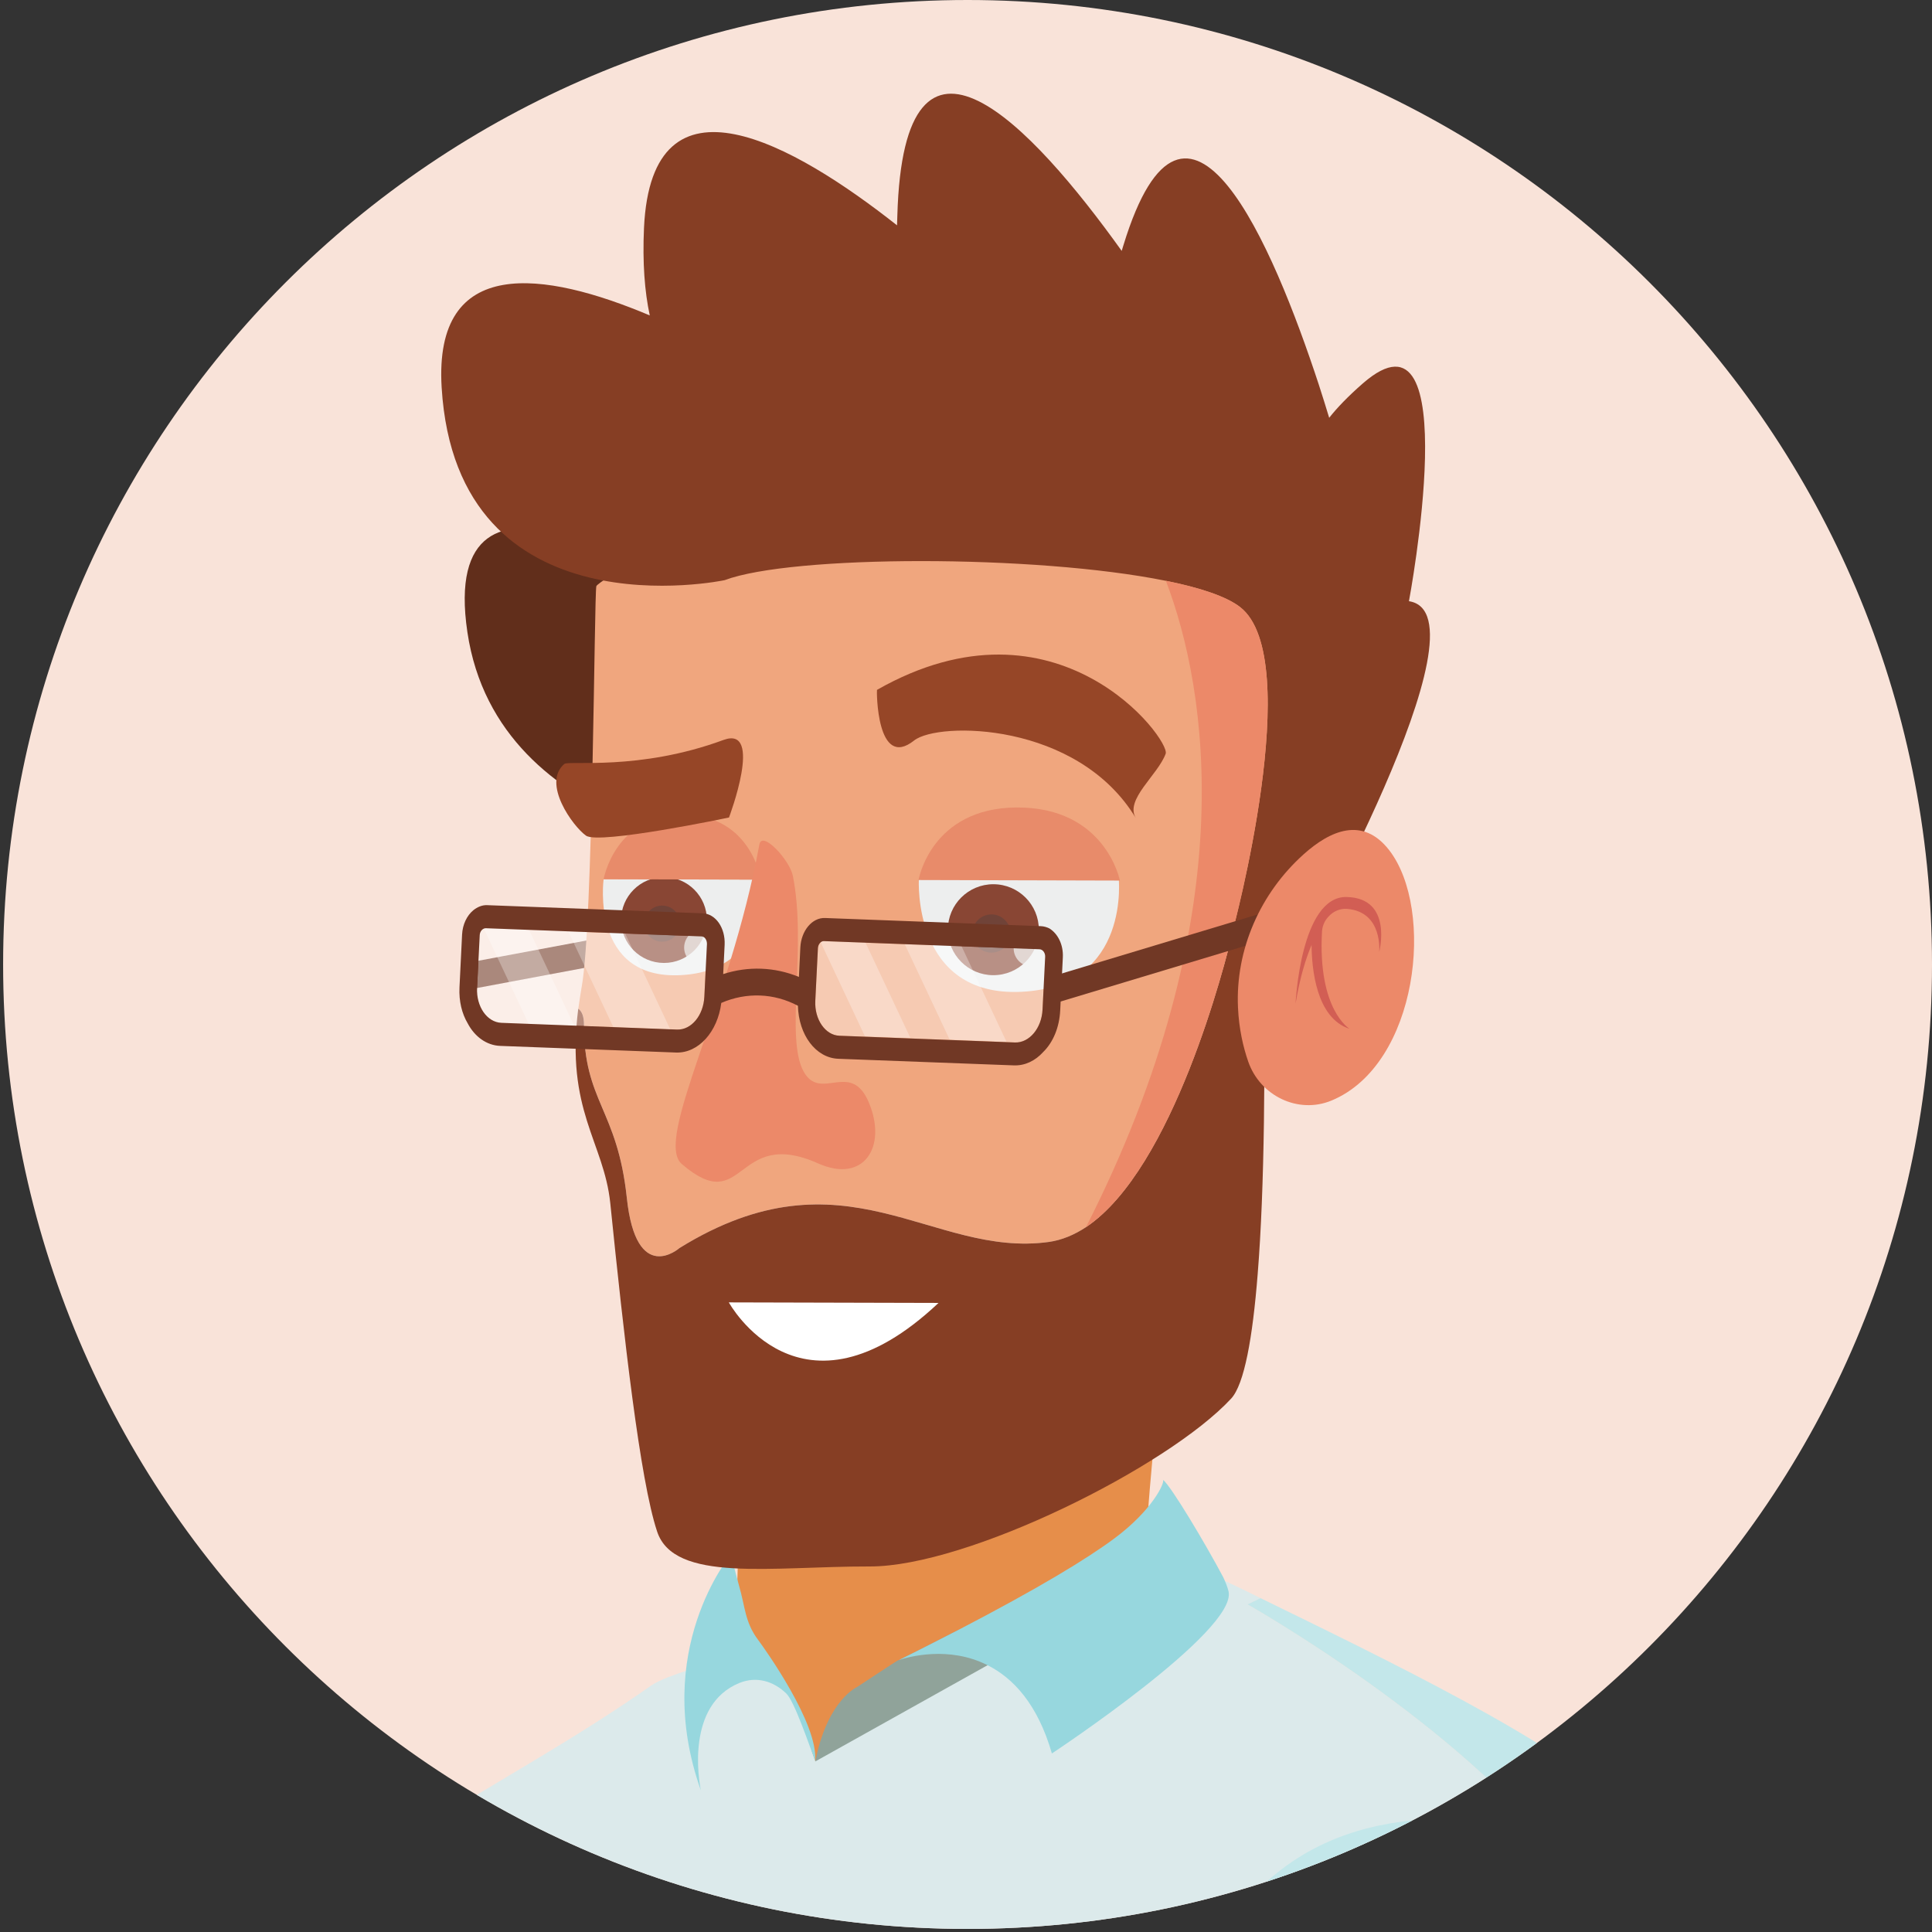 <?xml version="1.0" encoding="utf-8"?>
<!-- Generator: Adobe Illustrator 25.2.3, SVG Export Plug-In . SVG Version: 6.00 Build 0)  -->
<svg version="1.1" id="Layer_1" xmlns="http://www.w3.org/2000/svg" xmlns:xlink="http://www.w3.org/1999/xlink" x="0px" y="0px"
	 viewBox="0 0 576 576" enable-background="new 0 0 576 576" xml:space="preserve">
<rect x="0" y="0" width="576" height="576" fill="#333333" stroke="none"/>
<g>
	<g>
		<defs>
			<path id="SVGID_1_" d="M576,287.54c0,158.8-128.73,287.54-287.54,287.54c-158.8,0-287.53-128.74-287.53-287.54
				C0.94,128.73,129.67,0,288.46,0C447.27,0,576,128.73,576,287.54z"/>
		</defs>
		<use xlink:href="#SVGID_1_"  overflow="visible" fill="#F9E3D9"/>
		<clipPath id="SVGID_2_">
			<use xlink:href="#SVGID_1_"  overflow="visible"/>
		</clipPath>
		<g clip-path="url(#SVGID_2_)">
			<g>
				<polygon fill="#713825" points="139.08,295.15 192.35,285.17 191.13,277.35 137.86,287.33 				"/>
			</g>
			<path fill="#C3E7EA" d="M152.01,693.11c0.16-3.33,0.41-6.8,0.37-9.83c-0.85-52.62-29.14-83.08-56.46-100.23
				c4.58-10.29,7.56-16.22,7.56-16.22s97.7,29.86,92.15,126.28H152.01z"/>
			<path fill="#DCEAEB" d="M58.59,693.11c12.44-52.91,33.11-104.43,44.89-126.28c27.32,17.15,48.04,63.83,48.89,116.45
				c0.05,3.04-0.21,6.5-0.37,9.83H58.59z"/>
			<path fill="#E68E4A" d="M342.32,509.76c-28.89,13.28-87.43,40.86-87.43,40.86l-40.74-27.17c1.38-2.5,2.28-4.96,2.56-7.39
				c5.14-43.67,3.58-108.78,3.58-108.78l125.96,2.15C346.25,409.43,336.56,490.36,342.32,509.76z"/>
			<path fill="#612E1B" d="M202.13,175.86c0,0-71.92-48.9-62.78,12.63s88.57,66.07,88.57,66.07L202.13,175.86z"/>
			<path fill="#DCEAEB" d="M403.62,585.72c0,2.69,3.89,40.78-0.35,107.39H126.8c-10.46-56.59-20.85-105.57-23.9-117.75
				c-5.31-21.19,44.97-40.28,91.23-72.83c5.2-3.57,17.69-5.82,21.19-9.39c9.81,0.27,20.83,12.99,22.43,15.6
				c2.17,3.49,2.75,9.51,5.28,16.19c0.27,0,20.95-13.74,21.42-13.74c2.94-17.65,19.71-14.9,19.71-14.9s3.96-0.62,4.03-0.62
				c0.12-0.07,4.69-1.36,4.85-1.48c5.05-3.22,10.33-0.89,14.63-3.72c19.56-13.27,30.84-22.35,37.21-28.52
				c4.58,1.98,13.89,6.29,25.8,11.99c1.63,0.81,3.42,1.63,5.12,2.52c-2.52,1.16-3.84,1.9-3.84,1.9s63.99,36.12,93.67,76.2
				c3.15,4.27,6.02,8.58,8.27,12.88c4.04,7.65,9.51,18.86,15.95,32.48c-0.08,1.28-0.16,2.6-0.24,3.92
				C441.41,593.75,403.62,585.72,403.62,585.72z"/>
			<path fill="#F0A67E" d="M172.42,300.73c1.09,0.8,1.71,2.35,1.7,4.75c-0.06,22.91,9.95,25.11,12.75,51.57
				c2.79,26.46,15.7,15.04,15.7,15.04c49.44-30.61,75.11,3.06,110.22-1.83c35.11-4.89,55.09-93.87,55.09-93.87l8.8,6.04
				c-1.09-64.82,14.9-121.9,14.9-121.9c-105.83-56.33-213.1,11.71-213.79,14.23c-0.64,2.58-0.97,100.62-4.34,119.27
				C173.06,296.37,172.71,298.61,172.42,300.73z"/>
			<path fill="#90A39A" d="M243.03,525.17l51.4-28.71L348.12,468c0,0-38.46,9.05-62.72,18.11c-5.41,2.76-11.05,5.69-17.37,8.8
				c-0.22,0.09-0.33,0.09-0.45,0.17c-0.11,0-12.13,7.93-12.13,7.93s-8.35,3.7-12.07,20.7C243.26,524.13,243.15,524.65,243.03,525.17
				z"/>
			<path fill="#97D7DE" d="M268.03,494.91c2.83-0.95,14.89-4.31,26.4,1.55c7.55,3.8,14.89,11.47,19.18,26.31
				c0,0,55.27-36.49,52.67-48.3c-0.34-1.38-0.9-2.76-1.58-4.23c-5.41-10.18-15.61-27.26-17.98-29.07
				c0.68,0.86-3.23,9.14-14.51,17.51c-8.01,5.95-22.22,14.66-46.81,27.43C279.99,488.87,274.35,491.8,268.03,494.91z"/>
			<path fill="#97D7DE" d="M208.95,533.76c-0.6-2.94-4.48-25.45,11.47-32c5.09-2.07,10.17-0.6,14.06,3.19
				c2.42,2.42,6.77,15.36,8.53,19.97c0.97-10.92-14.7-32.94-17.06-36.11c-3.91-5.24-3.8-9.92-5.61-16.04
				c-1.38-5-2.41-9.32-2.41-9.32s-6.04,7.16-10.17,19.67C203.69,495.46,201.53,512.88,208.95,533.76z"/>
			<polygon fill="#97D7DE" points="130.8,693.11 129.12,656.78 224.14,658.87 224.14,693.11 			"/>
			<path fill="#367C85" d="M224.14,658.87c-11.7,3.89-72.73,13.24-95.02-2.08L224.14,658.87z"/>
			<path fill="#EDEEEE" d="M273.95,262.17l59.54-0.86c0,0,3.91,32.71-28.84,34.38C271.9,297.36,273.95,262.17,273.95,262.17z"/>
			<path fill="#EDEEEE" d="M179.96,262.13l46.89,0.12c0,0,3.09,27.1-23.93,28.48S179.96,262.13,179.96,262.13z"/>
			<g>
				<path fill="#894634" d="M210.75,274.33c-0.02,7.07-5.76,12.78-12.82,12.76c-7.07-0.02-12.78-5.76-12.76-12.83
					c0.02-7.07,5.76-12.78,12.83-12.76C205.06,261.52,210.77,267.27,210.75,274.33z"/>
				<path fill="#704338" d="M202.79,275.39c-0.01,2.97-2.43,5.37-5.4,5.36c-2.97-0.01-5.37-2.43-5.36-5.4
					c0.01-2.97,2.42-5.37,5.4-5.36C200.4,270,202.8,272.42,202.79,275.39z"/>
			</g>
			<g>
				<path fill="#894634" d="M309.72,277.22c-0.02,7.49-6.1,13.54-13.6,13.52c-7.49-0.02-13.54-6.11-13.52-13.6
					c0.01-7.49,6.1-13.54,13.59-13.52C303.69,263.65,309.74,269.73,309.72,277.22z"/>
				<path fill="#704338" d="M301.29,278.34c-0.01,3.15-2.57,5.69-5.72,5.68c-3.15-0.01-5.69-2.57-5.68-5.72
					c0.01-3.15,2.57-5.69,5.72-5.68C298.75,272.63,301.29,275.19,301.29,278.34z"/>
			</g>
			<path opacity="0.7" fill="#EDEEEE" d="M214.71,282.51c-0.01,2.96-2.42,5.36-5.38,5.36c-2.97-0.01-5.37-2.42-5.36-5.38
				c0.01-2.97,2.42-5.37,5.39-5.36C212.31,277.14,214.71,279.54,214.71,282.51z"/>
			<path opacity="0.7" fill="#EDEEEE" d="M312.96,282.77c-0.01,2.97-2.42,5.37-5.39,5.36c-2.96-0.01-5.36-2.42-5.36-5.38
				c0.01-2.97,2.42-5.37,5.38-5.36C310.57,277.39,312.97,279.81,312.96,282.77z"/>
			<path fill="#E88B6A" d="M179.96,262.13l46.89,0.12c0,0-2.81-18.99-22.68-19.33C183.38,242.56,179.96,262.13,179.96,262.13z"/>
			<path fill="#E88B6A" d="M333.89,262.53l-60.04-0.16c0,0,3.66-21.41,29.11-21.63C329.59,240.5,333.89,262.53,333.89,262.53z"/>
			<path fill="#C3E7EA" d="M371.92,478.32c0,0,64.02,36.15,93.7,76.23c5.38-3.64,14.97,7.15,24.6,6.74
				c-0.24-1.14-3.06-11.41-4.6-16.98c-0.71-2.57-1.93-4.99-3.76-6.93c-16.41-17.46-69.59-43.1-106.06-60.92
				C373.3,477.64,371.92,478.32,371.92,478.32z"/>
			<path fill="#863E24" d="M131.67,115.5c4.52,74.42,84.36,57.47,84.36,57.47c19.97-7.53,92.57-7.7,131.55,0.19
				c10.18,2.05,18.03,4.66,22.13,7.83c19.76,15.32-2.23,96.66-2.23,96.66l0.07,0.05l8.94,4.59l9.92,5.1
				c0,0,58.82-104.29,33.65-108.15c0,0,17.33-92.04-13.75-64.93c-4.43,3.87-7.71,7.3-10.03,10.25c-0.95-3.09-1.97-6.46-3.11-9.93
				c-13.54-41.21-39.43-102.84-58.22-41.56c-0.19,0.56-0.34,1.17-0.53,1.73c-26.79-37.42-64.97-78.25-66.89-10.5
				c-0.04,0.97-0.05,1.95-0.09,2.88c-30.59-24.13-73.16-48.46-75.44,0.76c-0.47,10.38,0.19,18.99,1.72,26.1
				C162.3,80.78,129.28,75.9,131.67,115.5z"/>
			<path fill="#964627" d="M261.46,205.68c-0.11,0.08-0.17,24.04,11.07,15.09c7.17-5.7,48.74-5.64,66.1,23.13
				c-3.34-5.54,6.54-12.78,8.9-19.19C349.04,220.61,315.28,175.04,261.46,205.68z"/>
			<path fill="#964627" d="M168.25,227.76c1.3-1.11,22.25,2.14,47.44-7.15c12.09-4.45,1.65,23.12,1.65,23.12s-38.75,8.14-42.62,5.41
				C170.85,246.43,161.47,233.56,168.25,227.76z"/>
			<path fill="#863E24" d="M172.4,300.73c-3.84,30.33,7.62,39.69,9.54,57.92c4.08,39.92,8.84,82.5,13.96,97.92
				c5.05,15.41,34.21,10.39,63.37,10.45c29.08,0.09,88.88-29.62,107.8-50.07c3.89-4.25,6.38-17.98,7.89-37.1
				c2.09-25.97,2.29-61.88,1.74-97.42l-0.22-0.14l-8.61-5.88c0,0-0.1,0.46-0.32,1.29c-2.28,9.61-17.78,70.79-43.79,88.17
				c-3.49,2.3-7.16,3.84-10.98,4.39c-35.1,4.91-60.79-28.78-110.22,1.84c0,0-12.91,11.41-15.69-15.05
				c-2.82-26.43-12.82-28.65-12.76-51.55C174.11,303.09,173.52,301.53,172.4,300.73z"/>
			<g>
				<path fill="#FFFFFF" d="M279.81,388.45l-62.52-0.16C217.29,388.29,238.62,427.27,279.81,388.45z"/>
			</g>
			<path fill="#C3E7EA" d="M392.29,693.11c-0.83-48.37-6.44-74.6-6.44-77c0,0,55.57-22.35,103.76-12.27
				c-1.7,25.29-5.09,56.54-9.2,89.27H392.29z"/>
			<g>
				<path fill="#C3E7EA" d="M371.14,593.79c-3.42,7.72-5.01,39.62-8.65,50.29c-4.88,14.53-9.5,31.51-13.54,49.03H333.2
					c4.08-17.88,8.79-35.2,13.77-50c3.65-10.67,5.24-42.57,8.65-50.29c23.44-53.15,65.96-52.54,97.78-49.67
					C424.34,542.38,390.94,548.89,371.14,593.79z"/>
				<path fill="#DCEAEB" d="M471.8,565.27c-0.2,1.9-0.43,3.88-0.66,5.98c-0.78,7.02-1.86,15.4-3.1,24.75
					c-3.73,26.95-9.47,61.99-16.87,97.1H348.95c4.04-17.52,8.65-34.5,13.54-49.03c3.64-10.67,5.24-42.57,8.65-50.29
					c19.79-44.89,53.2-51.41,82.26-50.64c6.95,0.58,13.39,1.32,19.01,1.59c0.31,5.32,0.35,10.52-0.11,15.33
					C472.19,561.66,471.99,563.41,471.8,565.27z"/>
				<path fill="#C3E7EA" d="M484.12,693.11h-32.96c7.39-35.11,13.12-70.15,16.85-97.11c1.99-14.95,3.53-27.36,4.28-35.93
					c0.47-4.81,0.41-10,0.1-15.31c6.49-0.13,6.45-1.69,14.74,3.21c-0.06,0.24-0.16,0.47-0.26,0.7c-0.05,0.07,0.01,0.2,0.01,0.2
					C494.68,574.45,503.44,619.52,484.12,693.11z"/>
			</g>
			<path fill="#EC8969" d="M236.38,261.1c-0.92-4.62-9.18-13.69-9.99-9.3c-8.89,48.4-31.53,88.02-23.11,95.25
				c18.93,16.25,15.69-11.35,40.68-0.18c13.45,6.01,20.58-4.82,15.15-18c-5.43-13.18-14.53-0.04-19.61-9.58
				C234.09,309.12,240.59,282.16,236.38,261.1z"/>
			<path fill="#EC8969" d="M323.77,365.86c26.01-17.37,41.51-78.56,43.79-88.17l-0.07-0.05c0,0,21.99-81.34,2.23-96.66
				c-4.1-3.17-11.95-5.78-22.13-7.83C360.12,205.96,370.78,273.43,323.77,365.86z"/>
			<path opacity="0.4" fill="#FFFFFF" d="M143.02,278.86l-0.79,15.74c-0.25,5.52,2.96,10.18,7.24,10.36l52.38,2.01
				c4.29,0.14,7.89-4.26,8.14-9.78l0.78-15.73c0.03-1.21-0.7-2.24-1.6-2.27l-64.29-2.43C143.91,276.7,143.05,277.65,143.02,278.86z"
				/>
			<path opacity="0.4" fill="#FFFFFF" d="M243.85,282.7l-0.78,15.74c-0.26,5.52,3,10.19,7.16,10.35l52.38,2.01
				c4.28,0.14,7.96-4.25,8.21-9.81l0.78-15.7c0.07-1.21-0.7-2.24-1.67-2.28l-64.3-2.43C244.74,280.54,243.93,281.49,243.85,282.7z"
				/>
			<g>
				<polygon fill="#713825" points="314.47,299.11 386.08,277.53 384.27,269.82 312.65,291.41 				"/>
			</g>
			<g opacity="0.29">
				<g>
					<polygon fill="#FFFFFF" points="269.66,281.34 283.12,309.92 300.07,310.58 286.62,282 					"/>
				</g>
				<g>
					<polygon fill="#FFFFFF" points="244.41,280.36 257.86,308.94 271.43,309.46 257.97,280.89 					"/>
				</g>
			</g>
			<g opacity="0.29">
				<g>
					<polygon fill="#FFFFFF" points="169.43,277.69 182.89,306.27 199.85,306.93 186.39,278.35 					"/>
				</g>
				<g>
					<polygon fill="#FFFFFF" points="144.18,276.71 157.63,305.29 171.2,305.82 157.75,277.24 					"/>
				</g>
			</g>
			<g>
				<path fill="#EC8969" d="M369.09,300.4c-0.79-17.33,6.65-34.1,19.56-45.69c7.97-7.16,17.64-11.37,25.49-1.28
					c13.73,17.65,8.77,63.93-17.16,74.68c-9.96,4.13-21.29-1.4-24.83-11.59C370.63,312.14,369.38,306.74,369.09,300.4z"/>
				<path fill="#D25E54" d="M401.45,267.43c-13.73-0.27-15.19,31.78-15.19,31.78c1.28-7.72,3.02-13.36,4.77-17.5
					c0.04,6.87,1.3,21.81,11.33,25.02c0,0-9.54-5.62-8.22-29.02c0.09-1.45,0.63-2.88,1.56-4.01c0.12-0.14,0.23-0.28,0.35-0.4
					c1.4-1.59,3.47-2.5,5.57-2.33c10.77,0.88,9.57,12.86,9.57,12.86S415.42,267.7,401.45,267.43z"/>
			</g>
			<path fill="#713825" d="M137.76,278.67l-0.77,15.7c-0.2,4.12,0.71,7.79,2.45,10.74c2.09,3.97,5.64,6.56,9.69,6.71l52.42,1.98
				c6.69,0.24,12.42-6.2,13.49-14.79c7.48-3.25,15.73-2.93,22.85,0.85c0.22,8.67,5.3,15.52,12,15.8l52.39,1.97
				c3.26,0.12,6.34-1.33,8.75-4c2.94-2.88,4.82-7.34,5.06-12.44l0.78-15.74c0.2-3.84-1.53-7.15-4.04-8.67
				c-0.77-0.37-1.64-0.63-2.54-0.66l-64.29-2.43c-3.89-0.17-7.16,3.84-7.39,8.82l-0.42,8.75c-7.22-2.97-15.12-3.28-22.58-0.85
				l0.43-8.75c0.23-5.02-2.66-9.21-6.5-9.37l-64.29-2.43c-1.48-0.07-2.92,0.54-4.14,1.52C139.22,272.95,137.91,275.57,137.76,278.67
				z M243.85,282.7c0.07-1.21,0.89-2.16,1.78-2.12l64.3,2.43c0.97,0.04,1.74,1.08,1.67,2.28l-0.78,15.7
				c-0.26,5.55-3.93,9.95-8.21,9.81l-52.38-2.01c-4.16-0.16-7.41-4.83-7.16-10.35L243.85,282.7z M143.02,278.86
				c0.03-1.21,0.89-2.16,1.86-2.12l64.29,2.43c0.9,0.03,1.63,1.06,1.6,2.27l-0.78,15.73c-0.26,5.52-3.85,9.93-8.14,9.78l-52.38-2.01
				c-4.27-0.18-7.49-4.84-7.24-10.36L143.02,278.86z"/>
		</g>
	</g>
</g>
</svg>
